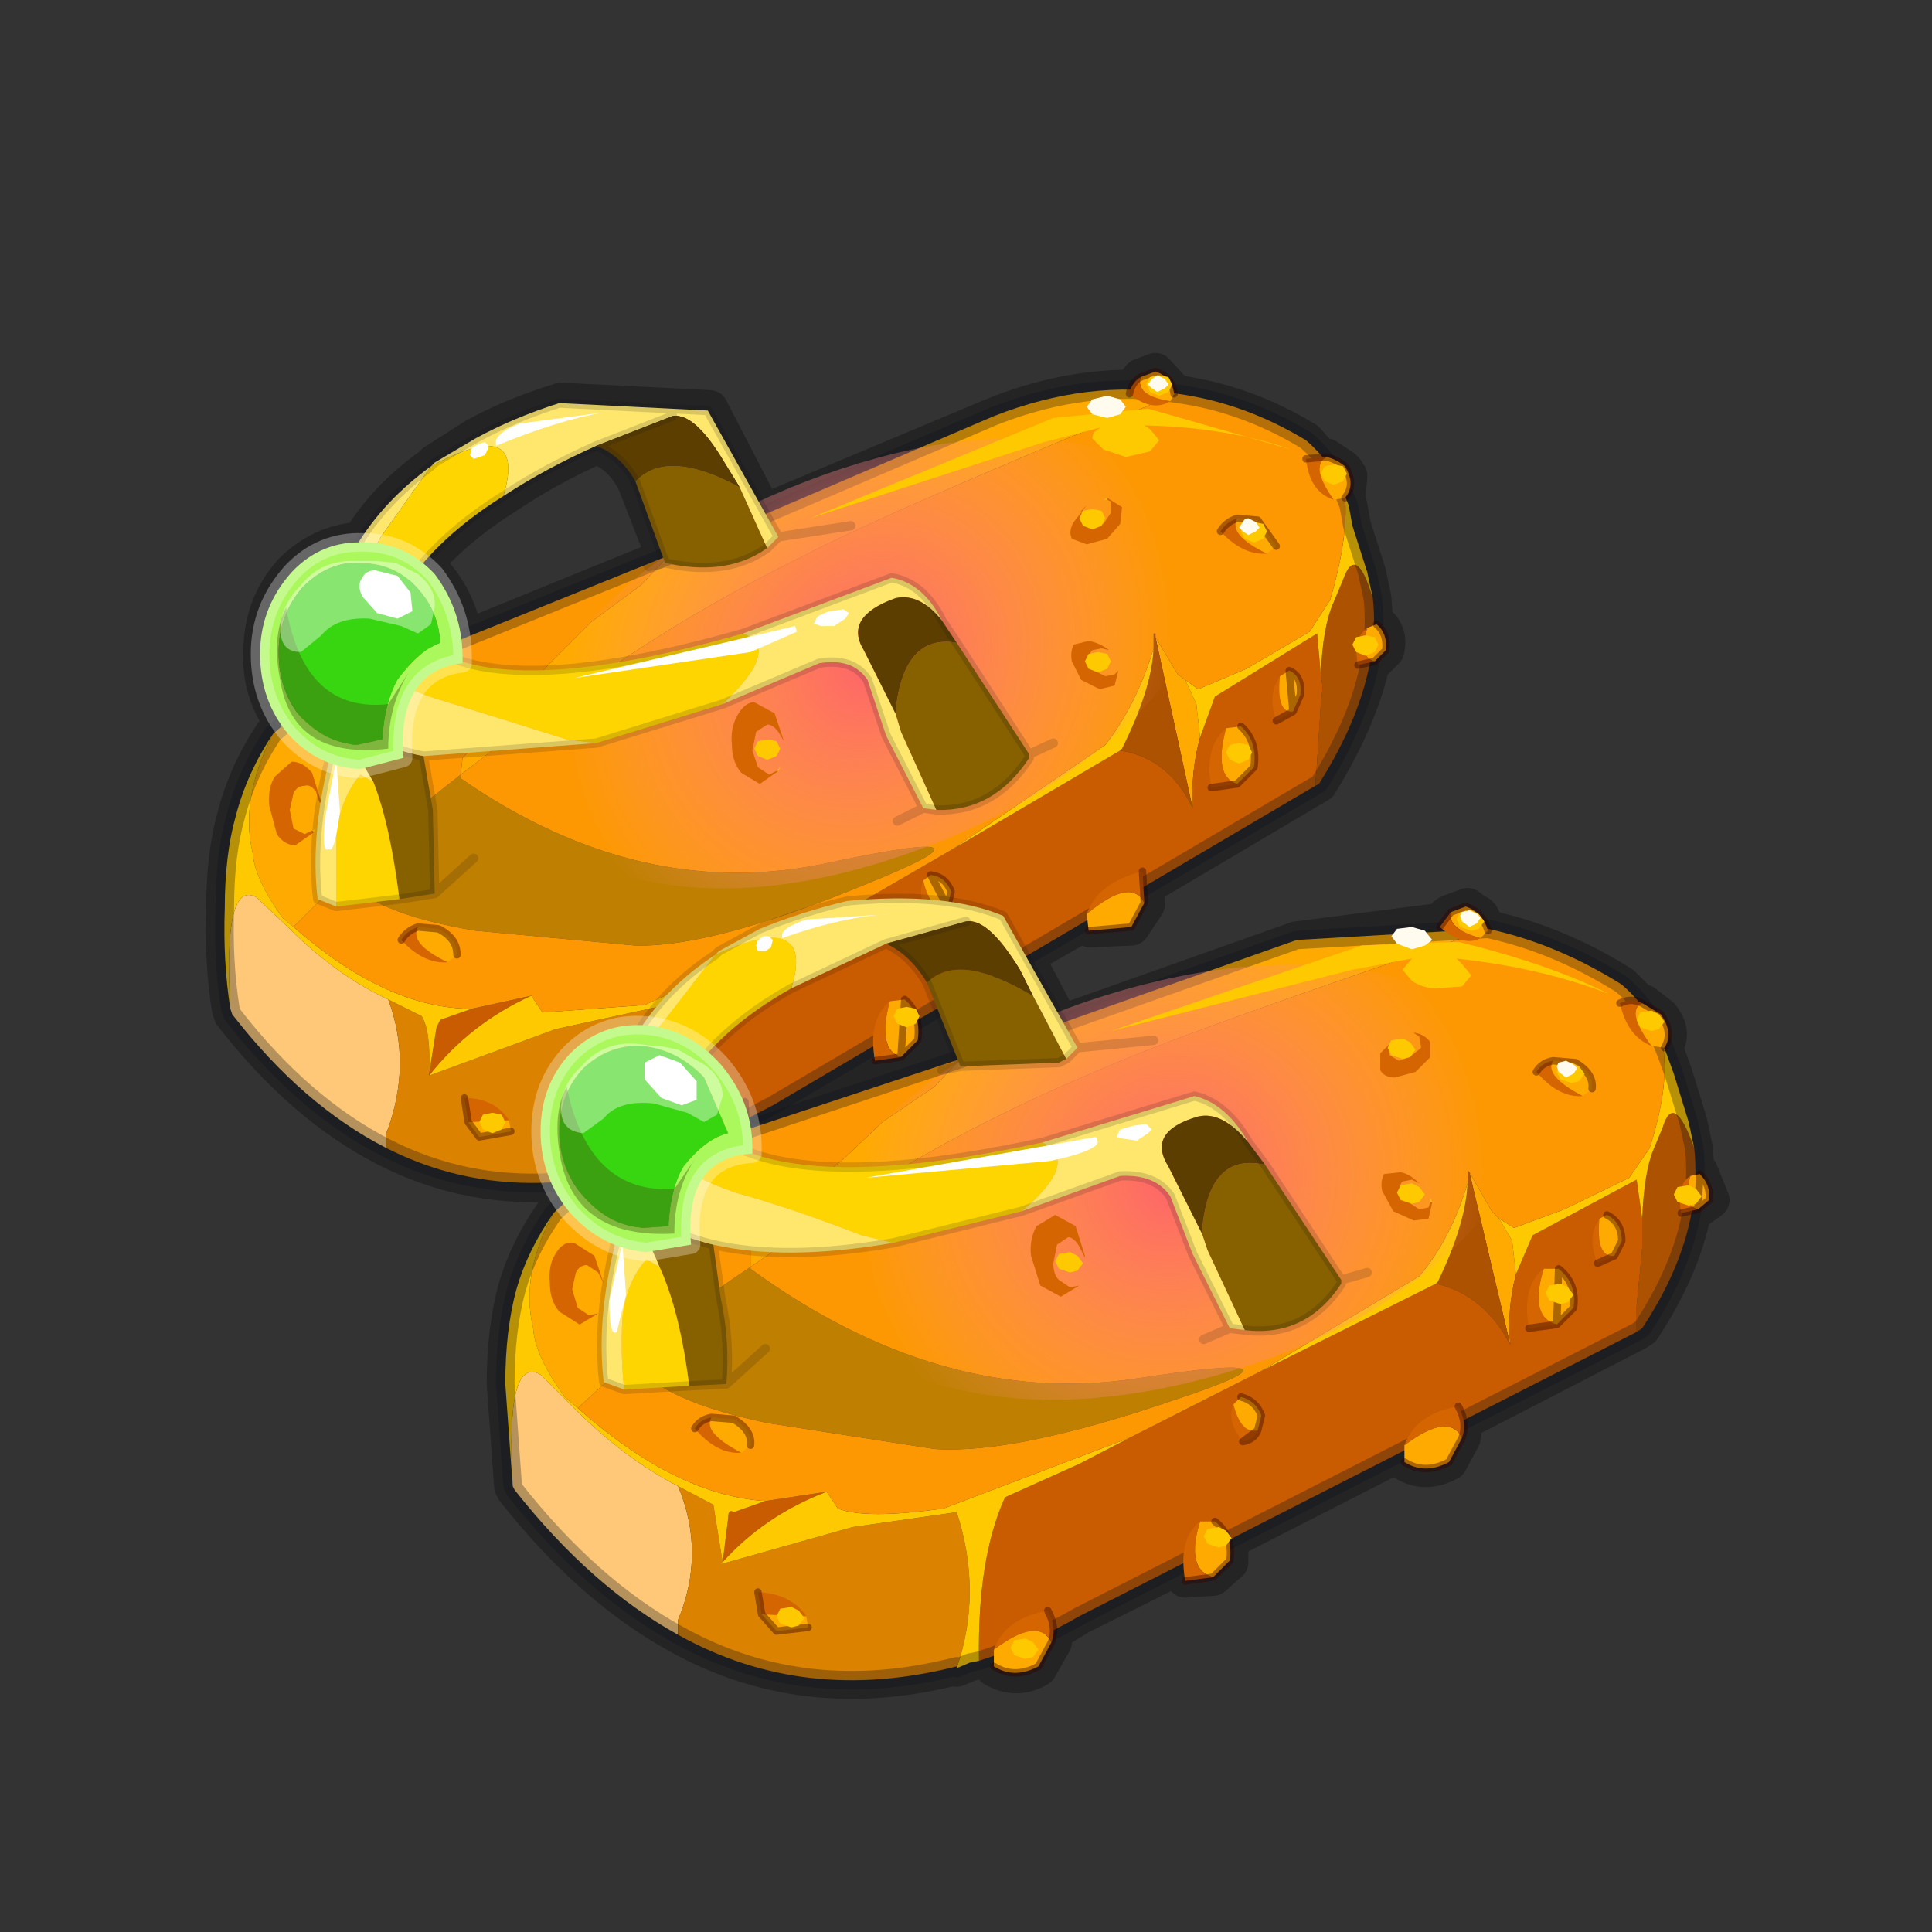 <?xml version="1.0" encoding="UTF-8" standalone="no"?>
<svg xmlns:xlink="http://www.w3.org/1999/xlink" height="520.0px" width="520.0px" xmlns="http://www.w3.org/2000/svg">
  <rect width="100%" height="100%" fill="#333333" stroke="none"/>
  <g transform="matrix(10.0, 0.0, 0.0, 10.0, 0.0, 0.0)">
    <use height="52.0" transform="matrix(1.0, 0.0, 0.0, 1.0, 0.0, 0.0)" width="52.0" xlink:href="#shape0"/>
    <use height="15.4" transform="matrix(0.391, -0.14, 0.158, 0.658, 12.962, 16.078)" width="47.0" xlink:href="#sprite0"/>
    <use height="35.55" transform="matrix(1.0, 0.0, 0.0, 1.0, 6.75, 9.9)" width="39.15" xlink:href="#shape2"/>
    <use height="15.4" transform="matrix(0.403, -0.116, 0.175, 0.67, 20.718, 29.386)" width="47.0" xlink:href="#sprite0"/>
    <use height="21.0" transform="matrix(1.0, 0.0, 0.0, 1.0, 14.3, 24.1)" width="31.8" xlink:href="#shape3"/>
  </g>
  <defs>
    <g id="shape0" transform="matrix(1.0, 0.0, 0.0, 1.0, 0.0, 0.0)">
      <path d="M52.0 52.0 L0.0 52.0 0.0 0.0 52.0 0.0 52.0 52.0" fill="#43adca" fill-opacity="0.0" fill-rule="evenodd" stroke="none"/>
      <path d="M38.8 24.8 L34.9 25.3 28.55 27.55 27.6 25.75 29.35 24.75 29.35 25.0 30.45 24.95 30.85 24.35 30.85 23.85 35.5 21.1 Q36.55 19.4 36.9 17.9 L37.0 17.8 37.3 17.5 Q37.4 17.05 37.1 16.8 L37.0 16.85 36.95 16.1 36.8 15.4 36.4 14.15 36.3 13.6 36.25 13.4 36.3 12.85 36.3 12.8 36.2 12.65 36.15 12.6 35.7 12.3 35.55 12.3 35.15 11.85 Q33.5 10.85 31.7 10.6 L31.65 10.6 31.1 10.0 30.7 10.15 30.45 10.45 Q28.6 10.45 26.75 11.2 L20.55 13.8 19.1 11.0 15.1 10.8 Q13.8 11.2 12.8 11.75 L11.7 12.45 11.6 12.55 Q10.4 13.4 9.7 14.55 8.65 14.6 7.85 15.4 7.05 16.3 7.05 17.55 7.0 18.65 7.65 19.5 L7.35 19.75 Q6.65 20.8 6.35 21.95 6.05 23.0 6.05 24.45 6.0 25.9 6.2 27.15 L6.25 27.3 Q8.15 29.75 10.4 30.9 12.45 31.95 14.8 31.85 L15.2 32.4 14.9 32.65 Q14.2 33.65 13.9 34.7 13.6 35.8 13.6 37.25 L13.8 40.0 13.85 40.1 Q15.9 42.7 18.25 44.0 21.65 45.9 25.75 44.85 L25.75 44.9 26.1 44.75 26.35 44.7 26.75 44.6 26.75 44.9 Q27.35 45.25 27.95 44.9 L28.35 44.2 28.4 43.9 29.05 43.5 31.85 42.1 31.9 42.5 32.65 42.45 33.1 42.05 33.1 41.55 33.1 41.45 37.8 39.05 37.8 39.35 Q38.35 39.7 39.0 39.35 L39.35 38.7 39.4 38.25 44.05 35.85 44.2 35.75 Q45.25 34.15 45.55 32.65 L45.7 32.55 46.05 32.3 45.75 31.55 45.65 31.6 45.6 30.9 45.45 30.2 45.05 28.9 44.85 28.35 44.8 28.15 Q45.05 27.8 44.7 27.35 L44.25 27.0 44.1 26.95 43.65 26.5 Q41.9 25.4 40.05 25.0 L39.9 24.75 39.85 24.65 39.8 24.6 39.7 24.55 39.5 24.4 39.1 24.55 Q38.9 24.6 38.8 24.8 M17.9 15.0 L12.5 17.2 Q12.35 16.2 11.7 15.45 L11.4 15.2 Q12.25 14.2 13.6 13.35 14.7 12.6 16.05 12.0 16.7 12.2 17.1 12.95 L17.9 15.0 M20.2 30.35 L25.75 28.55 25.25 27.15 24.75 27.45 24.75 27.55 24.75 27.95 24.3 28.4 23.55 28.55 23.55 28.15 20.8 29.75 20.2 30.15 20.2 30.3 20.2 30.35" fill="none" stroke="#000000" stroke-linecap="round" stroke-linejoin="round" stroke-opacity="0.302" stroke-width="1.0"/>
      <path d="M10.8 17.85 L10.95 17.8 10.85 17.85 10.8 17.85" fill="#3e9dfd" fill-rule="evenodd" stroke="none"/>
      <path d="M31.9 18.3 L32.2 18.95 32.3 19.85 Q32.05 20.75 32.1 21.75 L31.1 17.15 31.7 18.15 31.9 18.3 M7.35 19.75 L8.5 18.75 10.8 17.85 10.85 17.85 Q8.8 19.95 8.75 22.4 L8.75 23.35 9.1 23.6 9.05 23.8 7.9 24.95 7.6 24.7 Q6.85 23.65 6.8 22.95 6.45 21.5 7.35 19.75 M18.0 14.95 L26.75 11.2 Q29.3 10.2 31.7 10.6 L28.6 11.85 Q23.35 14.05 21.65 14.95 18.5 16.5 15.9 18.35 L15.35 18.7 Q14.8 19.0 14.3 19.4 L12.4 20.85 12.45 20.4 14.0 18.7 14.9 17.75 15.9 16.75 17.25 15.75 18.0 14.95" fill="#ffaa00" fill-rule="evenodd" stroke="none"/>
      <path d="M23.3 23.8 Q19.2 25.5 17.1 25.45 L12.8 25.05 Q10.1 24.6 9.4 23.7 L9.3 23.7 9.25 23.55 Q10.4 22.4 12.4 20.85 L12.4 20.95 Q17.3 24.35 22.4 23.2 27.4 22.15 23.3 23.8" fill="#bf7f00" fill-rule="evenodd" stroke="none"/>
      <path d="M10.4 30.9 Q8.15 29.75 6.25 27.3 L6.2 27.15 Q6.0 23.65 6.9 24.15 L7.8 25.0 Q9.05 26.25 10.45 26.9 11.1 28.65 10.4 30.5 L10.4 30.9" fill="#fec878" fill-rule="evenodd" stroke="none"/>
      <path d="M35.55 18.15 Q35.6 16.85 35.9 16.2 L36.15 15.6 Q36.5 14.6 36.95 16.1 37.2 18.4 35.5 21.1 L35.4 21.15 35.45 20.5 35.55 18.95 35.6 18.5 35.55 18.15 M31.05 17.45 L31.05 17.05 31.1 17.05 31.1 17.15 32.1 21.75 Q31.45 20.4 30.15 20.2 L30.2 20.15 Q31.0 18.55 31.05 17.45" fill="#ad5200" fill-rule="evenodd" stroke="none"/>
      <path d="M17.6 31.3 Q13.65 32.55 10.4 30.9 L10.4 30.5 Q11.1 28.65 10.45 26.9 L11.35 27.35 Q11.6 27.75 11.55 28.9 L11.55 28.95 14.95 27.7 17.7 27.1 Q18.3 29.2 17.6 31.3" fill="#db8200" fill-rule="evenodd" stroke="none"/>
      <path d="M32.3 19.85 L32.7 18.75 35.45 17.05 35.55 18.15 35.6 18.5 35.55 18.95 35.45 20.5 35.4 21.15 20.8 29.75 18.2 31.1 Q18.15 28.35 18.9 26.65 L20.85 25.65 22.2 24.85 25.65 22.85 30.15 20.2 Q31.45 20.4 32.1 21.75 32.05 20.75 32.3 19.85 M12.7 27.15 L14.3 26.8 Q12.65 27.55 11.55 28.95 L11.55 28.9 11.75 27.65 11.85 27.45 12.7 27.15" fill="#c95b00" fill-rule="evenodd" stroke="none"/>
      <path d="M36.2 13.35 L36.3 13.6 36.4 14.15 36.8 15.4 36.95 16.1 Q36.5 14.6 36.15 15.6 L35.9 16.2 Q35.6 16.85 35.55 18.15 L35.45 17.05 32.7 18.75 32.3 19.85 32.2 18.95 31.9 18.3 32.25 18.55 33.55 18.0 35.25 17.0 35.8 16.15 Q36.3 14.45 36.2 13.35 M18.2 31.1 L17.9 31.2 17.6 31.3 Q18.3 29.2 17.7 27.1 L14.95 27.7 11.55 28.95 Q12.65 27.55 14.3 26.8 L14.6 27.25 17.35 27.05 22.2 24.85 20.85 25.65 18.9 26.65 Q18.15 28.35 18.2 31.1 M6.2 27.15 Q6.0 25.9 6.05 24.45 6.05 23.0 6.35 21.95 6.65 20.8 7.35 19.75 6.45 21.5 6.8 22.95 6.85 23.65 7.6 24.7 L7.9 24.95 Q10.4 27.15 12.7 27.15 L11.85 27.45 11.75 27.65 11.55 28.9 Q11.6 27.75 11.35 27.35 L10.45 26.9 Q9.05 26.25 7.8 25.0 L6.9 24.15 Q6.0 23.65 6.2 27.15 M25.65 22.85 L29.75 20.05 Q30.6 18.95 31.05 17.45 31.0 18.55 30.2 20.15 L30.15 20.2 25.65 22.85" fill="#ffc900" fill-rule="evenodd" stroke="none"/>
      <path d="M36.2 13.35 Q36.3 14.45 35.8 16.15 L35.25 17.0 33.55 18.0 32.25 18.55 31.9 18.3 31.7 18.15 31.1 17.15 31.1 17.05 31.05 17.05 31.05 17.45 Q30.6 18.95 29.75 20.05 L25.65 22.85 22.2 24.85 17.35 27.05 14.6 27.25 14.3 26.8 12.7 27.15 Q10.4 27.15 7.9 24.95 L9.05 23.8 9.1 23.6 8.75 23.35 8.75 22.4 Q8.8 19.95 10.85 17.85 L10.95 17.8 18.0 14.95 17.25 15.75 15.9 16.75 14.9 17.75 14.0 18.7 12.45 20.4 12.4 20.85 14.3 19.4 Q14.8 19.0 15.35 18.7 L15.9 18.35 Q18.5 16.5 21.65 14.95 23.35 14.05 28.6 11.85 L31.7 10.6 Q33.5 10.85 35.15 11.85 35.9 12.5 36.2 13.35 M23.3 23.8 Q27.4 22.15 22.4 23.2 17.3 24.35 12.4 20.95 L12.4 20.85 Q10.4 22.4 9.25 23.55 L9.3 23.7 9.4 23.7 Q10.1 24.6 12.8 25.05 L17.1 25.45 Q19.2 25.5 23.3 23.8" fill="#fd9802" fill-rule="evenodd" stroke="none"/>
      <path d="M36.95 16.1 L36.8 15.4 36.4 14.15 36.3 13.6 36.2 13.35 M36.95 16.1 Q37.2 18.4 35.5 21.1 L35.4 21.15 20.8 29.75 18.2 31.1 17.9 31.2 17.6 31.3 Q13.65 32.55 10.4 30.9 8.15 29.75 6.25 27.3 L6.2 27.15 Q6.0 25.9 6.05 24.45 6.05 23.0 6.35 21.95 6.65 20.8 7.35 19.75 L8.5 18.75 10.8 17.85 M10.95 17.8 L18.0 14.95 26.75 11.2 Q29.3 10.2 31.7 10.6 33.5 10.85 35.15 11.85 35.9 12.5 36.2 13.35" fill="none" stroke="#0f111c" stroke-linecap="round" stroke-linejoin="round" stroke-opacity="0.302" stroke-width="0.5"/>
    </g>
    <g id="sprite0" transform="matrix(1.0, 0.0, 0.0, 1.0, -8.35, 0.0)">
      <use height="15.4" transform="matrix(1.0, 0.0, 0.0, 1.0, 8.35, 0.0)" width="47.0" xlink:href="#shape1"/>
    </g>
    <g id="shape1" transform="matrix(1.0, 0.0, 0.0, 1.0, -8.35, 0.0)">
      <path d="M48.45 13.15 Q41.6 15.4 31.85 15.4 22.1 15.4 15.2 13.15 8.35 10.9 8.35 7.7 8.35 4.5 15.2 2.25 22.1 0.0 31.85 0.0 41.6 0.0 48.45 2.25 55.35 4.5 55.35 7.7 55.35 10.9 48.45 13.15" fill="url(#gradient0)" fill-rule="evenodd" stroke="none"/>
    </g>
    <radialGradient cx="0" cy="0" gradientTransform="matrix(0.029, 0.0, 0.0, 0.017, 31.85, 7.7)" gradientUnits="userSpaceOnUse" id="gradient0" r="819.2" spreadMethod="pad">
      <stop offset="0.024" stop-color="#fe6767"/>
      <stop offset="0.863" stop-color="#ff9999" stop-opacity="0.0"/>
    </radialGradient>
    <g id="shape2" transform="matrix(1.0, 0.0, 0.0, 1.0, -6.75, -9.9)">
      <path d="M21.1 19.95 L21.1 20.05 21.1 19.95 M20.95 20.75 L20.9 20.75 21.0 20.65 20.95 20.75" fill="#ffcc00" fill-rule="evenodd" stroke="none"/>
      <path d="M20.95 20.75 L20.45 21.1 19.95 20.8 Q19.7 20.5 19.7 20.05 19.65 19.6 19.85 19.25 20.05 18.9 20.3 18.9 L20.85 19.2 21.1 19.95 20.95 19.7 Q20.8 19.5 20.65 19.5 L20.35 19.7 20.25 20.2 20.4 20.65 20.7 20.85 20.9 20.75 20.95 20.75" fill="#d46500" fill-rule="evenodd" stroke="none"/>
      <path d="M8.65 21.6 L8.65 21.7 8.6 21.6 8.65 21.6 M8.4 22.35 L8.5 22.3 8.45 22.4 8.4 22.35" fill="#ffcc00" fill-rule="evenodd" stroke="none"/>
      <path d="M8.45 22.4 L7.95 22.75 Q7.65 22.75 7.45 22.45 L7.25 21.7 Q7.2 21.2 7.4 20.9 L7.85 20.5 Q8.15 20.5 8.4 20.8 L8.65 21.6 8.6 21.6 8.5 21.3 Q8.35 21.1 8.2 21.15 8.0 21.15 7.9 21.35 L7.8 21.8 7.9 22.3 8.2 22.45 8.4 22.35 8.45 22.4" fill="#d46500" fill-rule="evenodd" stroke="none"/>
      <path d="M29.25 13.6 L29.3 13.55 29.25 13.6 M29.8 13.45 L29.7 13.45 29.8 13.4 29.8 13.45" fill="#ffcc00" fill-rule="evenodd" stroke="none"/>
      <path d="M29.25 13.6 L29.1 13.75 29.15 14.05 29.35 14.15 29.7 14.1 29.9 13.8 29.9 13.5 29.8 13.45 29.8 13.4 30.2 13.65 30.15 14.1 29.8 14.5 29.25 14.65 28.85 14.5 Q28.75 14.3 28.9 14.05 L29.25 13.6" fill="#d46500" fill-rule="evenodd" stroke="none"/>
      <path d="M29.85 17.5 L29.9 17.55 29.85 17.5 M30.1 18.05 L30.1 17.95 30.1 18.05" fill="#ffcc00" fill-rule="evenodd" stroke="none"/>
      <path d="M30.1 18.05 L30.0 18.45 29.6 18.55 29.1 18.3 28.85 17.8 Q28.8 17.55 28.9 17.35 L29.3 17.25 Q29.6 17.3 29.85 17.5 L29.65 17.45 29.4 17.5 Q29.3 17.6 29.35 17.75 L29.45 18.05 29.75 18.2 30.0 18.15 30.1 18.05" fill="#d46500" fill-rule="evenodd" stroke="none"/>
      <path d="M29.25 24.6 Q30.45 23.6 30.8 24.3 L30.45 24.95 29.3 25.05 29.25 24.6" fill="#ffaa00" fill-rule="evenodd" stroke="none"/>
      <path d="M30.75 23.45 L30.8 24.3 Q30.45 23.6 29.25 24.6 29.55 23.75 30.75 23.45" fill="#d46500" fill-rule="evenodd" stroke="none"/>
      <path d="M30.8 24.3 L30.75 23.45 M30.8 24.3 L30.45 24.95 29.3 25.05" fill="none" stroke="#2d0000" stroke-linecap="round" stroke-linejoin="round" stroke-opacity="0.4" stroke-width="0.2"/>
      <path d="M34.1 14.9 Q33.05 14.4 33.3 13.95 L33.85 14.0 34.35 14.7 34.1 14.9" fill="#ffaa00" fill-rule="evenodd" stroke="none"/>
      <path d="M32.85 14.3 Q33.0 14.05 33.3 13.95 33.05 14.4 34.1 14.9 33.45 14.95 32.85 14.3" fill="#d46500" fill-rule="evenodd" stroke="none"/>
      <path d="M33.3 13.95 Q33.0 14.05 32.85 14.3 M33.3 13.95 L33.85 14.0 34.35 14.7" fill="none" stroke="#2d0000" stroke-linecap="round" stroke-linejoin="round" stroke-opacity="0.4" stroke-width="0.2"/>
      <path d="M35.9 13.45 Q35.25 12.55 35.7 12.3 35.95 12.35 36.2 12.55 36.5 13.05 36.2 13.4 L35.9 13.45" fill="#ffaa00" fill-rule="evenodd" stroke="none"/>
      <path d="M35.15 12.35 L35.7 12.3 Q35.25 12.55 35.9 13.45 35.25 13.25 35.15 12.35" fill="#d46500" fill-rule="evenodd" stroke="none"/>
      <path d="M35.7 12.3 L35.15 12.35 M35.7 12.3 Q35.95 12.35 36.2 12.55 36.5 13.05 36.2 13.4" fill="none" stroke="#2d0000" stroke-linecap="round" stroke-linejoin="round" stroke-opacity="0.4" stroke-width="0.2"/>
      <path d="M31.5 10.8 Q30.55 10.65 30.7 10.15 L31.1 10.0 Q31.55 10.15 31.6 10.6 L31.5 10.8" fill="#ffaa00" fill-rule="evenodd" stroke="none"/>
      <path d="M30.4 10.6 Q30.45 10.3 30.7 10.15 30.55 10.65 31.5 10.8 31.0 11.1 30.4 10.6" fill="#d46500" fill-rule="evenodd" stroke="none"/>
      <path d="M30.7 10.15 Q30.45 10.3 30.4 10.6 M30.7 10.15 L31.1 10.0 Q31.55 10.15 31.6 10.6" fill="none" stroke="#2d0000" stroke-linecap="round" stroke-linejoin="round" stroke-opacity="0.4" stroke-width="0.2"/>
      <path d="M33.3 21.1 Q32.65 20.9 33.0 19.6 L33.4 19.55 Q33.85 19.95 33.75 20.65 L33.3 21.1" fill="#ffaa00" fill-rule="evenodd" stroke="none"/>
      <path d="M33.0 19.6 Q32.65 20.9 33.3 21.1 L32.6 21.2 Q32.4 20.1 33.0 19.6" fill="#d46500" fill-rule="evenodd" stroke="none"/>
      <path d="M33.3 21.1 L33.75 20.65 Q33.85 19.95 33.4 19.55 M32.6 21.2 L33.3 21.1 Z" fill="none" stroke="#2d0000" stroke-linecap="round" stroke-linejoin="round" stroke-opacity="0.4" stroke-width="0.2"/>
      <path d="M25.5 24.4 L25.1 24.7 Q24.65 24.15 24.85 23.7 25.05 24.55 25.5 24.4" fill="#d46500" fill-rule="evenodd" stroke="none"/>
      <path d="M24.85 23.7 L25.05 23.55 Q25.45 23.6 25.6 24.0 L25.5 24.4 Q25.05 24.55 24.85 23.7" fill="#ffaa00" fill-rule="evenodd" stroke="none"/>
      <path d="M25.5 24.4 L25.1 24.7 M25.05 23.55 Q25.45 23.6 25.6 24.0 L25.5 24.4 Z" fill="none" stroke="#2d0000" stroke-linecap="round" stroke-linejoin="round" stroke-opacity="0.4" stroke-width="0.2"/>
      <path d="M34.8 19.15 L34.35 19.4 Q34.1 18.7 34.45 18.2 34.35 19.2 34.8 19.15" fill="#d46500" fill-rule="evenodd" stroke="none"/>
      <path d="M34.45 18.2 L34.7 18.05 Q35.05 18.2 35.0 18.7 L34.8 19.15 Q34.35 19.2 34.45 18.2" fill="#ffaa00" fill-rule="evenodd" stroke="none"/>
      <path d="M34.8 19.15 L34.35 19.4 M34.7 18.05 Q35.05 18.2 35.0 18.7 L34.8 19.15 Z" fill="none" stroke="#2d0000" stroke-linecap="round" stroke-linejoin="round" stroke-opacity="0.4" stroke-width="0.2"/>
      <path d="M13.75 30.45 L13.7 30.15 12.6 30.2 12.9 30.6 13.75 30.45" fill="#ffaa00" fill-rule="evenodd" stroke="none"/>
      <path d="M12.6 30.2 L13.7 30.15 Q13.3 29.55 12.5 29.55 L12.6 30.2" fill="#d46500" fill-rule="evenodd" stroke="none"/>
      <path d="M13.75 30.45 L12.9 30.6 12.6 30.2 M12.5 29.55 L12.6 30.2" fill="none" stroke="#2d0000" stroke-linecap="round" stroke-linejoin="round" stroke-opacity="0.4" stroke-width="0.2"/>
      <path d="M17.1 19.6 Q16.05 19.1 16.3 18.65 L16.85 18.7 Q17.35 18.95 17.35 19.4 L17.1 19.6" fill="#ffaa00" fill-rule="evenodd" stroke="none"/>
      <path d="M15.85 19.0 Q16.0 18.75 16.3 18.65 16.05 19.1 17.1 19.6 16.45 19.65 15.85 19.0" fill="#d46500" fill-rule="evenodd" stroke="none"/>
      <path d="M16.3 18.65 Q16.0 18.75 15.85 19.0 M16.3 18.65 L16.85 18.7 Q17.35 18.95 17.35 19.4" fill="none" stroke="#2d0000" stroke-linecap="round" stroke-linejoin="round" stroke-opacity="0.4" stroke-width="0.2"/>
      <path d="M12.3 25.7 L12.05 25.9 Q11.0 25.4 11.25 24.95 L11.8 25.0 Q12.3 25.25 12.3 25.7" fill="#ffaa00" fill-rule="evenodd" stroke="none"/>
      <path d="M11.25 24.95 Q11.0 25.4 12.05 25.9 11.4 25.95 10.8 25.3 10.95 25.05 11.25 24.95" fill="#d46500" fill-rule="evenodd" stroke="none"/>
      <path d="M12.3 25.7 Q12.3 25.25 11.8 25.0 L11.25 24.95 M10.8 25.3 Q10.95 25.05 11.25 24.95" fill="none" stroke="#2d0000" stroke-linecap="round" stroke-linejoin="round" stroke-opacity="0.4" stroke-width="0.2"/>
      <path d="M20.1 30.5 L19.75 31.15 18.6 31.25 18.55 30.8 Q19.75 29.8 20.1 30.5" fill="#ffaa00" fill-rule="evenodd" stroke="none"/>
      <path d="M20.1 30.5 Q19.75 29.8 18.55 30.8 18.85 29.95 20.05 29.65 L20.1 30.5" fill="#d46500" fill-rule="evenodd" stroke="none"/>
      <path d="M18.6 31.25 L19.75 31.15 20.1 30.5 20.05 29.65" fill="none" stroke="#2d0000" stroke-linecap="round" stroke-linejoin="round" stroke-opacity="0.4" stroke-width="0.2"/>
      <path d="M23.95 26.95 L24.35 26.9 Q24.8 27.3 24.7 28.0 L24.25 28.45 Q23.6 28.25 23.95 26.95" fill="#ffaa00" fill-rule="evenodd" stroke="none"/>
      <path d="M24.25 28.45 L23.55 28.55 Q23.35 27.45 23.95 26.95 23.6 28.25 24.25 28.45" fill="#d46500" fill-rule="evenodd" stroke="none"/>
      <path d="M24.25 28.45 L23.55 28.55 M24.35 26.9 Q24.8 27.3 24.7 28.0 L24.25 28.45 Z" fill="none" stroke="#2d0000" stroke-linecap="round" stroke-linejoin="round" stroke-opacity="0.4" stroke-width="0.2"/>
      <path d="M37.0 17.8 Q36.55 17.7 36.8 16.9 L37.05 16.8 Q37.35 17.05 37.3 17.5 L37.0 17.8" fill="#ffaa00" fill-rule="evenodd" stroke="none"/>
      <path d="M36.8 16.9 Q36.55 17.7 37.0 17.8 L36.55 17.9 Q36.4 17.2 36.8 16.9" fill="#d46500" fill-rule="evenodd" stroke="none"/>
      <path d="M37.0 17.8 L37.3 17.5 Q37.35 17.05 37.05 16.8 M36.55 17.9 L37.0 17.8 Z" fill="none" stroke="#2d0000" stroke-linecap="round" stroke-linejoin="round" stroke-opacity="0.4" stroke-width="0.2"/>
      <path d="M33.75 14.05 L34.0 14.1 34.1 14.3 34.0 14.5 33.75 14.6 33.5 14.5 33.4 14.3 33.5 14.1 33.75 14.05" fill="#ffc900" fill-rule="evenodd" stroke="none"/>
      <path d="M35.9 12.5 L36.15 12.55 36.25 12.75 36.15 12.95 35.9 13.05 35.65 12.95 35.55 12.75 35.65 12.55 35.9 12.5" fill="#ffc900" fill-rule="evenodd" stroke="none"/>
      <path d="M31.2 10.1 L31.45 10.15 31.55 10.35 31.45 10.55 31.2 10.65 30.95 10.55 30.85 10.35 30.95 10.15 31.2 10.1" fill="#ffc900" fill-rule="evenodd" stroke="none"/>
      <path d="M33.35 20.0 L33.6 20.05 33.7 20.25 33.6 20.45 33.35 20.55 33.1 20.45 33.0 20.25 33.1 20.05 33.35 20.0" fill="#ffc900" fill-rule="evenodd" stroke="none"/>
      <path d="M29.55 17.55 L29.8 17.6 29.9 17.8 29.8 18.0 29.55 18.1 29.3 18.0 29.2 17.8 29.3 17.6 29.55 17.55" fill="#ffc900" fill-rule="evenodd" stroke="none"/>
      <path d="M29.4 13.7 L29.65 13.75 29.75 13.95 29.65 14.15 29.4 14.25 29.15 14.15 29.05 13.95 29.15 13.75 29.4 13.7" fill="#ffc900" fill-rule="evenodd" stroke="none"/>
      <path d="M36.75 17.1 L37.0 17.15 37.1 17.35 37.0 17.55 36.75 17.65 36.5 17.55 36.4 17.35 36.5 17.15 36.75 17.1" fill="#ffc900" fill-rule="evenodd" stroke="none"/>
      <path d="M20.65 19.9 L20.9 19.95 21.0 20.15 20.9 20.35 20.65 20.45 20.4 20.35 20.3 20.15 20.4 19.95 20.65 19.9" fill="#ffc900" fill-rule="evenodd" stroke="none"/>
      <path d="M13.25 29.95 L13.5 30.0 13.6 30.2 13.5 30.4 13.25 30.5 13.0 30.4 12.9 30.2 13.0 30.0 13.25 29.95" fill="#ffc900" fill-rule="evenodd" stroke="none"/>
      <path d="M19.3 30.45 L19.55 30.5 19.65 30.7 19.55 30.9 19.3 31.0 19.05 30.9 18.95 30.7 19.05 30.5 19.3 30.45" fill="#ffc900" fill-rule="evenodd" stroke="none"/>
      <path d="M24.4 27.1 L24.65 27.15 24.75 27.35 24.65 27.55 24.4 27.65 24.15 27.55 24.05 27.35 24.15 27.15 24.4 27.1" fill="#ffc900" fill-rule="evenodd" stroke="none"/>
      <path d="M29.65 11.5 L28.1 11.9 21.8 13.95 28.35 11.25 30.9 11.0 34.75 12.1 Q33.05 11.5 30.8 11.45 L30.95 11.55 31.2 11.85 30.95 12.15 30.3 12.3 29.7 12.1 29.4 11.8 Q29.4 11.6 29.65 11.5" fill="#ffc900" fill-rule="evenodd" stroke="none"/>
      <path d="M29.8 10.65 L30.15 10.75 30.3 10.95 30.15 11.15 29.8 11.25 29.4 11.15 29.25 10.95 29.4 10.75 29.8 10.65" fill="#fffbee" fill-rule="evenodd" stroke="none"/>
      <path d="M31.15 10.1 L31.35 10.2 31.45 10.35 31.35 10.45 31.15 10.55 31.0 10.45 30.9 10.35 31.0 10.2 31.15 10.1" fill="#fffbee" fill-rule="evenodd" stroke="none"/>
      <path d="M33.6 13.95 L33.8 14.05 33.9 14.2 33.8 14.3 33.6 14.4 33.45 14.3 33.35 14.2 33.45 14.05 Q33.5 13.95 33.6 13.95" fill="#fffbee" fill-rule="evenodd" stroke="none"/>
      <path d="M25.75 17.3 L27.7 20.3 27.7 20.4 Q26.75 21.85 25.2 21.8 L24.25 19.7 24.1 19.2 Q24.3 17.05 25.75 17.3 M8.75 18.05 Q9.05 19.35 9.95 19.85 10.6 20.2 11.4 20.35 L11.65 21.8 11.7 24.05 10.75 24.2 Q10.5 22.2 10.05 21.05 L8.9 19.1 8.75 18.05 M19.9 13.1 L20.65 14.75 20.5 14.85 Q19.45 15.5 17.9 15.15 L17.1 12.95 Q17.95 12.05 19.9 13.1" fill="#876000" fill-rule="evenodd" stroke="none"/>
      <path d="M13.55 13.35 Q11.55 14.6 10.65 16.2 11.75 19.4 20.0 17.05 21.05 17.45 19.45 18.95 L16.05 20.0 15.25 19.9 12.05 18.9 Q10.8 18.55 10.15 18.0 9.45 17.5 9.45 16.95 9.5 16.15 9.7 15.5 L10.25 14.45 11.6 12.55 Q14.2 11.15 13.55 13.35 M9.05 24.4 L9.05 22.5 Q9.15 21.5 9.7 20.85 L10.05 21.05 Q10.5 22.2 10.75 24.2 L9.05 24.4" fill="#ffd500" fill-rule="evenodd" stroke="none"/>
      <path d="M16.05 12.0 Q14.7 12.6 13.55 13.35 14.2 11.15 11.6 12.55 L10.25 14.45 9.7 15.5 Q9.5 16.15 9.45 16.95 9.45 17.5 10.15 18.0 10.8 18.55 12.05 18.9 L15.25 19.9 16.05 20.0 11.4 20.35 Q10.6 20.2 9.95 19.85 9.05 19.35 8.75 18.05 L8.65 17.45 Q9.05 14.4 11.6 12.55 L11.7 12.45 12.8 11.8 Q13.8 11.25 15.05 10.85 L19.05 11.05 20.95 14.45 20.65 14.75 19.9 13.1 19.5 12.45 Q18.7 11.1 18.1 11.2 L16.05 12.0 M20.0 17.05 L24.0 15.55 Q24.85 15.7 25.35 16.7 24.75 15.95 24.1 16.1 22.7 16.6 23.25 17.5 L24.1 19.2 24.25 19.7 25.2 21.8 24.85 21.75 23.85 19.8 23.35 18.3 Q22.95 17.7 22.05 17.85 L19.45 18.95 Q21.05 17.45 20.0 17.05 M10.05 21.05 L9.7 20.85 Q9.15 21.5 9.05 22.5 L9.05 24.4 8.55 24.2 Q8.35 22.55 8.85 20.5 L8.9 19.1 10.05 21.05" fill="#ffe76e" fill-rule="evenodd" stroke="none"/>
      <path d="M17.1 12.95 Q16.7 12.25 16.05 12.0 L18.1 11.2 Q18.7 11.1 19.5 12.45 L19.9 13.1 Q17.95 12.05 17.1 12.95 M25.35 16.7 L25.75 17.3 Q24.3 17.05 24.1 19.2 L23.25 17.5 Q22.7 16.6 24.1 16.1 24.75 15.95 25.35 16.7" fill="#5c3f00" fill-rule="evenodd" stroke="none"/>
      <path d="M17.1 12.95 Q16.7 12.25 16.05 12.0 14.7 12.6 13.55 13.35 11.55 14.6 10.65 16.2 11.75 19.4 20.0 17.05 L24.0 15.55 Q24.85 15.7 25.35 16.7 L25.75 17.3 27.7 20.3 28.35 20.0 M11.6 12.55 Q9.05 14.4 8.65 17.45 L8.75 18.05 Q9.05 19.35 9.95 19.85 10.6 20.2 11.4 20.35 L16.05 20.0 19.45 18.95 M20.65 14.75 L20.95 14.45 19.05 11.05 15.05 10.85 Q13.8 11.25 12.8 11.8 L11.7 12.45 11.6 12.55 M20.95 14.45 L22.9 14.15 M20.65 14.75 L20.5 14.85 Q19.45 15.5 17.9 15.15 L17.45 15.25 M17.1 12.95 L17.9 15.15 M16.05 12.0 L18.1 11.2 M25.2 21.8 Q26.75 21.85 27.7 20.4 L27.7 20.3 M25.2 21.8 L24.85 21.75 24.15 22.1 M24.85 21.75 L23.85 19.8 23.35 18.3 Q22.95 17.7 22.05 17.85 L19.45 18.95 M11.4 20.35 L11.65 21.8 11.7 24.05 12.75 23.1 M9.05 24.4 L10.75 24.2 11.7 24.05 M8.9 19.1 L8.85 20.5 Q8.35 22.55 8.55 24.2 L9.05 24.4 M8.9 19.1 L8.75 18.05" fill="none" stroke="#0f101c" stroke-linecap="round" stroke-linejoin="round" stroke-opacity="0.153" stroke-width="0.25"/>
      <path d="M22.0 16.6 Q22.15 16.5 22.35 16.45 L22.7 16.4 22.85 16.5 22.75 16.65 22.45 16.85 22.1 16.85 21.95 16.8 21.9 16.8 22.0 16.6 M21.45 17.0 L20.2 17.55 15.45 18.25 21.4 16.85 21.45 17.0 M9.05 20.45 L9.15 21.85 Q9.0 23.0 8.85 22.85 8.65 23.0 8.75 22.0 L9.05 20.45" fill="#ffffff" fill-rule="evenodd" stroke="none"/>
      <path d="M13.35 11.85 Q13.45 11.6 14.0 11.4 L16.25 11.1 Q15.05 11.3 13.35 12.0 L13.35 11.85 M13.05 12.25 L12.9 12.3 12.75 12.35 12.65 12.25 12.7 12.05 12.9 11.95 13.05 11.9 13.15 12.0 13.15 12.05 13.05 12.25" fill="#ffffff" fill-rule="evenodd" stroke="none"/>
      <path d="M11.85 17.3 Q11.3 17.5 10.7 18.3 10.35 18.95 10.3 19.9 L9.6 20.05 Q8.75 20.0 8.05 19.25 7.5 18.55 7.5 17.55 7.5 16.55 8.15 15.8 8.85 15.1 9.7 15.15 10.65 15.15 11.25 15.85 11.8 16.45 11.85 17.3" fill="#38d511" fill-rule="evenodd" stroke="none"/>
      <path d="M12.45 17.85 Q10.7 18.05 10.85 20.4 L9.7 20.7 Q8.55 20.65 7.75 19.75 7.0 18.85 7.0 17.6 7.0 16.35 7.85 15.4 8.65 14.55 9.8 14.6 10.9 14.6 11.7 15.45 12.45 16.45 12.45 17.7 L12.45 17.85 M11.85 17.3 Q11.8 16.45 11.25 15.85 10.65 15.15 9.7 15.15 8.85 15.1 8.15 15.8 7.5 16.55 7.5 17.55 7.5 18.55 8.05 19.25 8.75 20.0 9.6 20.05 L10.3 19.9 Q10.35 18.95 10.7 18.3 11.3 17.5 11.85 17.3" fill="#abf85c" fill-rule="evenodd" stroke="none"/>
      <path d="M12.45 17.85 Q10.7 18.05 10.85 20.4 L9.7 20.7 Q8.55 20.65 7.75 19.75 7.0 18.85 7.0 17.6 7.0 16.35 7.85 15.4 8.65 14.55 9.8 14.6 10.9 14.6 11.7 15.45 12.45 16.45 12.45 17.7 L12.45 17.85 Z" fill="none" stroke="#ffffff" stroke-linecap="round" stroke-linejoin="round" stroke-opacity="0.302" stroke-width="0.5"/>
      <path d="M10.45 20.15 Q7.9 20.45 7.55 18.35 7.3 17.15 7.7 16.35 8.2 19.2 10.45 18.95 L11.0 18.1 Q10.45 19.0 10.45 20.15" fill="#405313" fill-opacity="0.4" fill-rule="evenodd" stroke="none"/>
      <path d="M11.6 16.8 L11.25 17.05 10.8 16.85 9.95 16.65 Q9.05 16.6 8.65 17.1 L8.1 17.55 Q7.55 17.55 7.55 16.95 7.55 16.3 8.1 15.75 8.65 15.05 9.6 15.1 L10.0 15.1 10.15 15.1 10.65 15.15 11.25 15.45 Q11.75 15.85 11.7 16.35 L11.6 16.8" fill="#ffffff" fill-opacity="0.4" fill-rule="evenodd" stroke="none"/>
      <path d="M9.75 15.55 Q9.85 15.35 10.1 15.35 L10.7 15.5 11.05 15.95 11.1 16.45 10.7 16.65 10.15 16.5 9.75 16.05 Q9.6 15.75 9.75 15.55" fill="#ffffff" fill-rule="evenodd" stroke="none"/>
      <path d="M18.6 30.9 L18.5 30.95 18.45 30.95 18.6 30.9" fill="#3e9dfd" fill-rule="evenodd" stroke="none"/>
      <path d="M40.05 25.0 L36.9 26.1 Q31.5 27.95 29.7 28.75 26.45 30.1 23.75 31.75 L23.2 32.1 22.15 32.75 20.2 34.1 20.2 33.65 21.75 32.0 22.75 31.15 23.75 30.2 25.15 29.25 25.85 28.5 34.9 25.3 40.05 25.0 M18.5 30.95 Q16.4 32.95 16.4 35.35 L16.45 36.3 16.8 36.6 16.75 36.8 15.55 37.9 15.2 37.6 Q14.4 36.5 14.35 35.75 14.0 34.3 14.9 32.65 15.4 32.15 16.15 31.75 L18.45 30.95 18.5 30.95 M39.55 31.55 L40.15 32.6 40.35 32.8 40.7 33.4 40.8 34.3 Q40.55 35.3 40.65 36.2 L39.55 31.55" fill="#ffaa00" fill-rule="evenodd" stroke="none"/>
      <path d="M16.95 36.55 Q18.1 35.5 20.2 34.1 L20.2 34.15 Q25.35 37.9 30.6 37.1 35.8 36.3 31.55 37.7 27.3 39.15 25.15 39.0 L20.65 38.3 Q17.8 37.7 17.1 36.7 L17.0 36.7 17.0 36.55 16.95 36.55" fill="#bf7f00" fill-rule="evenodd" stroke="none"/>
      <path d="M18.25 44.0 Q15.9 42.7 13.85 40.1 L13.8 40.0 Q13.6 36.45 14.55 37.0 L15.45 37.9 Q16.8 39.25 18.25 40.0 19.0 41.8 18.25 43.6 L18.25 44.0" fill="#fec878" fill-rule="evenodd" stroke="none"/>
      <path d="M39.5 31.85 L39.5 31.5 39.55 31.55 40.65 36.2 Q39.95 34.85 38.65 34.55 L38.7 34.5 Q39.45 32.95 39.5 31.85 M45.6 30.9 Q45.85 33.25 44.2 35.75 L44.05 35.85 44.05 35.15 44.2 33.6 44.2 33.15 44.2 32.8 Q44.25 31.55 44.5 30.95 L44.75 30.35 Q45.05 29.35 45.6 30.9" fill="#ad5200" fill-rule="evenodd" stroke="none"/>
      <path d="M25.75 44.9 L25.75 44.85 Q21.65 45.9 18.25 44.0 L18.25 43.6 Q19.0 41.8 18.25 40.0 L19.2 40.5 19.45 42.05 19.4 42.1 22.95 41.1 25.75 40.7 Q26.45 42.85 25.75 44.9" fill="#db8200" fill-rule="evenodd" stroke="none"/>
      <path d="M20.6 40.4 L22.25 40.15 Q20.55 40.8 19.4 42.1 L19.45 42.05 19.6 40.85 Q19.6 40.6 19.75 40.7 L20.6 40.4 M30.4 38.7 L33.95 36.9 38.65 34.55 Q39.95 34.85 40.65 36.2 40.55 35.3 40.8 34.3 L41.25 33.25 44.05 31.75 44.2 32.8 44.2 33.15 44.2 33.6 44.05 35.15 44.05 35.85 29.05 43.5 Q27.75 44.25 26.35 44.7 26.3 41.95 27.05 40.3 L29.05 39.4 30.4 38.7" fill="#c95b00" fill-rule="evenodd" stroke="none"/>
      <path d="M15.55 37.9 Q18.2 40.25 20.6 40.4 L19.75 40.7 Q19.6 40.6 19.6 40.85 L19.45 42.05 19.2 40.5 18.25 40.0 Q16.8 39.25 15.45 37.9 L14.55 37.0 Q13.6 36.45 13.8 40.0 L13.6 37.25 Q13.6 35.8 13.9 34.7 14.2 33.65 14.9 32.65 14.0 34.3 14.35 35.75 14.4 36.5 15.2 37.6 L15.55 37.9 M22.25 40.15 L22.55 40.6 Q23.3 40.9 25.4 40.6 L30.4 38.7 29.05 39.4 27.05 40.3 Q26.3 41.95 26.35 44.7 L26.1 44.75 25.75 44.9 Q26.45 42.85 25.75 40.7 L22.95 41.1 19.4 42.1 Q20.55 40.8 22.25 40.15 M33.95 36.9 L38.2 34.35 Q39.05 33.35 39.5 31.85 39.45 32.95 38.7 34.5 L38.65 34.55 33.95 36.9 M40.35 32.8 L40.75 33.05 42.1 32.55 43.85 31.7 44.4 30.9 Q44.95 29.2 44.75 28.1 L44.85 28.35 45.05 28.9 45.45 30.2 45.6 30.9 Q45.05 29.35 44.75 30.35 L44.5 30.95 Q44.25 31.55 44.2 32.8 L44.05 31.75 41.25 33.25 40.8 34.3 40.7 33.4 40.35 32.8" fill="#ffc900" fill-rule="evenodd" stroke="none"/>
      <path d="M40.05 25.0 Q41.9 25.4 43.65 26.5 44.45 27.2 44.75 28.1 44.95 29.2 44.4 30.9 L43.85 31.7 42.1 32.55 40.75 33.05 40.35 32.8 40.15 32.6 39.55 31.55 39.5 31.5 39.5 31.85 Q39.05 33.35 38.2 34.35 L33.95 36.9 30.4 38.7 25.4 40.6 Q23.3 40.9 22.55 40.6 L22.25 40.15 20.6 40.4 Q18.2 40.25 15.55 37.9 L16.75 36.8 16.8 36.6 16.45 36.3 16.4 35.35 Q16.4 32.95 18.5 30.95 L18.6 30.9 25.85 28.5 25.15 29.25 23.75 30.2 22.75 31.15 21.75 32.0 20.2 33.65 20.2 34.1 22.15 32.75 23.2 32.1 23.75 31.75 Q26.45 30.1 29.7 28.75 31.5 27.95 36.9 26.1 L40.05 25.0 M16.95 36.55 L17.0 36.55 17.0 36.7 17.1 36.7 Q17.8 37.7 20.65 38.3 L25.15 39.0 Q27.3 39.15 31.55 37.7 35.8 36.3 30.6 37.1 25.35 37.9 20.2 34.15 L20.2 34.1 Q18.1 35.5 16.95 36.55" fill="#fd9802" fill-rule="evenodd" stroke="none"/>
      <path d="M44.75 28.1 Q44.45 27.2 43.65 26.5 41.9 25.4 40.05 25.0 M25.85 28.5 L18.6 30.9 M44.75 28.1 L44.85 28.35 45.05 28.9 45.45 30.2 45.6 30.9 Q45.85 33.25 44.2 35.75 L44.05 35.85 29.05 43.5 Q27.75 44.25 26.35 44.7 L26.1 44.75 25.75 44.9 M25.75 44.85 Q21.65 45.9 18.25 44.0 15.9 42.7 13.85 40.1 L13.8 40.0 13.6 37.25 Q13.6 35.8 13.9 34.7 14.2 33.65 14.9 32.65 15.4 32.15 16.15 31.75 L18.45 30.95 M25.85 28.5 L34.9 25.3 40.05 25.0" fill="none" stroke="#0f111c" stroke-linecap="round" stroke-linejoin="round" stroke-opacity="0.302" stroke-width="0.5"/>
    </g>
    <g id="shape3" transform="matrix(1.0, 0.0, 0.0, 1.0, -14.3, -24.1)">
      <path d="M29.2 33.85 L29.2 33.8 29.2 33.9 29.2 33.85 M29.05 34.6 L29.1 34.5 29.05 34.6" fill="#ffcc00" fill-rule="evenodd" stroke="none"/>
      <path d="M29.2 33.8 L29.2 33.85 29.05 33.55 Q28.9 33.3 28.75 33.3 L28.45 33.5 28.35 34.0 Q28.35 34.3 28.5 34.45 L28.8 34.65 29.05 34.6 28.55 34.9 28.0 34.6 27.75 33.8 Q27.7 33.35 27.9 33.0 L28.4 32.7 28.95 33.0 29.2 33.8" fill="#d46500" fill-rule="evenodd" stroke="none"/>
      <path d="M16.25 34.55 L16.25 34.65 16.25 34.55 M16.1 35.35 L16.15 35.25 16.1 35.35" fill="#ffcc00" fill-rule="evenodd" stroke="none"/>
      <path d="M16.1 35.35 L15.6 35.65 15.05 35.3 Q14.8 35.0 14.8 34.55 14.75 34.05 14.95 33.75 15.15 33.4 15.45 33.45 L16.0 33.8 16.25 34.55 16.1 34.25 15.8 34.05 Q15.6 34.05 15.5 34.25 L15.4 34.7 15.55 35.2 15.85 35.4 16.1 35.35" fill="#d46500" fill-rule="evenodd" stroke="none"/>
      <path d="M38.1 27.8 L38.05 27.8 38.0 27.8 38.1 27.8 M37.55 27.95 L37.6 27.9 37.55 27.95" fill="#ffcc00" fill-rule="evenodd" stroke="none"/>
      <path d="M38.1 27.8 Q38.35 27.85 38.5 28.05 L38.5 28.45 38.1 28.85 37.55 29.0 Q37.25 29.0 37.15 28.8 L37.15 28.35 37.55 27.95 37.4 28.1 37.4 28.4 37.65 28.55 37.95 28.45 38.25 28.2 38.2 27.9 38.05 27.8 38.1 27.8" fill="#d46500" fill-rule="evenodd" stroke="none"/>
      <path d="M38.2 31.85 L38.25 31.9 38.2 31.85 M38.5 32.35 L38.5 32.25 38.55 32.35 38.5 32.35" fill="#ffcc00" fill-rule="evenodd" stroke="none"/>
      <path d="M38.55 32.35 L38.45 32.8 38.05 32.85 37.5 32.6 37.2 32.05 Q37.15 31.8 37.25 31.6 L37.7 31.55 Q37.95 31.6 38.2 31.85 L38.0 31.75 37.75 31.8 Q37.65 31.9 37.7 32.05 L37.9 32.35 38.2 32.55 38.45 32.5 38.5 32.35 38.55 32.35" fill="#d46500" fill-rule="evenodd" stroke="none"/>
      <path d="M39.35 38.7 L39.0 39.35 Q38.35 39.7 37.8 39.35 L37.8 38.9 Q39.0 38.0 39.35 38.7" fill="#ffaa00" fill-rule="evenodd" stroke="none"/>
      <path d="M39.35 38.7 Q39.0 38.0 37.8 38.9 38.1 38.05 39.25 37.85 39.5 38.3 39.35 38.7" fill="#d46500" fill-rule="evenodd" stroke="none"/>
      <path d="M37.8 39.35 Q38.35 39.7 39.0 39.35 L39.35 38.7 Q39.5 38.3 39.25 37.85" fill="none" stroke="#2d0000" stroke-linecap="round" stroke-linejoin="round" stroke-opacity="0.4" stroke-width="0.2"/>
      <path d="M42.85 29.3 L42.6 29.5 Q41.55 28.95 41.8 28.55 L42.4 28.6 Q42.9 28.9 42.85 29.3" fill="#ffaa00" fill-rule="evenodd" stroke="none"/>
      <path d="M41.8 28.55 Q41.55 28.95 42.6 29.5 41.95 29.55 41.35 28.85 41.5 28.6 41.8 28.55" fill="#d46500" fill-rule="evenodd" stroke="none"/>
      <path d="M42.85 29.3 Q42.9 28.9 42.4 28.6 L41.8 28.55 M41.35 28.85 Q41.5 28.6 41.8 28.55" fill="none" stroke="#2d0000" stroke-linecap="round" stroke-linejoin="round" stroke-opacity="0.4" stroke-width="0.2"/>
      <path d="M44.8 28.2 L44.45 28.15 Q43.75 27.2 44.2 27.0 L44.7 27.3 Q45.05 27.8 44.8 28.2" fill="#ffaa00" fill-rule="evenodd" stroke="none"/>
      <path d="M44.2 27.0 Q43.75 27.2 44.45 28.15 43.8 27.9 43.6 27.0 43.9 26.85 44.2 27.0" fill="#d46500" fill-rule="evenodd" stroke="none"/>
      <path d="M44.8 28.2 Q45.05 27.8 44.7 27.3 L44.2 27.0 M43.6 27.0 Q43.9 26.85 44.2 27.0" fill="none" stroke="#2d0000" stroke-linecap="round" stroke-linejoin="round" stroke-opacity="0.4" stroke-width="0.2"/>
      <path d="M40.05 25.05 L39.85 25.25 Q38.95 25.0 39.05 24.55 L39.45 24.4 Q39.9 24.55 40.05 25.05" fill="#ffaa00" fill-rule="evenodd" stroke="none"/>
      <path d="M39.05 24.55 Q38.95 25.0 39.85 25.25 39.4 25.5 38.75 24.95 L39.05 24.55" fill="#d46500" fill-rule="evenodd" stroke="none"/>
      <path d="M40.05 25.05 Q39.9 24.55 39.45 24.4 L39.05 24.55 M38.75 24.95 L39.05 24.55" fill="none" stroke="#2d0000" stroke-linecap="round" stroke-linejoin="round" stroke-opacity="0.4" stroke-width="0.2"/>
      <path d="M41.55 34.15 L41.95 34.15 Q42.45 34.55 42.35 35.2 L41.9 35.65 Q41.15 35.45 41.55 34.15" fill="#ffaa00" fill-rule="evenodd" stroke="none"/>
      <path d="M41.9 35.65 L41.15 35.75 Q40.95 34.6 41.55 34.15 41.15 35.45 41.9 35.65" fill="#d46500" fill-rule="evenodd" stroke="none"/>
      <path d="M41.9 35.65 L41.15 35.75 M41.95 34.15 Q42.45 34.55 42.35 35.2 L41.9 35.65 Z" fill="none" stroke="#2d0000" stroke-linecap="round" stroke-linejoin="round" stroke-opacity="0.4" stroke-width="0.2"/>
      <path d="M33.2 37.8 Q33.4 38.6 33.85 38.5 33.75 38.75 33.45 38.8 33.0 38.25 33.2 37.8" fill="#d46500" fill-rule="evenodd" stroke="none"/>
      <path d="M33.85 38.5 Q33.4 38.6 33.2 37.8 L33.4 37.6 Q33.8 37.7 33.95 38.1 L33.85 38.5" fill="#ffaa00" fill-rule="evenodd" stroke="none"/>
      <path d="M33.85 38.5 L33.95 38.1 Q33.8 37.7 33.4 37.6 M33.45 38.8 Q33.75 38.75 33.85 38.5 Z" fill="none" stroke="#2d0000" stroke-linecap="round" stroke-linejoin="round" stroke-opacity="0.4" stroke-width="0.2"/>
      <path d="M43.05 32.8 Q42.95 33.85 43.45 33.8 L43.0 34.0 Q42.7 33.3 43.05 32.8" fill="#d46500" fill-rule="evenodd" stroke="none"/>
      <path d="M43.45 33.8 Q42.95 33.85 43.05 32.8 L43.25 32.7 Q43.65 32.9 43.65 33.4 L43.45 33.8" fill="#ffaa00" fill-rule="evenodd" stroke="none"/>
      <path d="M43.45 33.8 L43.65 33.4 Q43.65 32.9 43.25 32.7 M43.0 34.0 L43.45 33.8 Z" fill="none" stroke="#2d0000" stroke-linecap="round" stroke-linejoin="round" stroke-opacity="0.4" stroke-width="0.2"/>
      <path d="M21.7 43.5 L20.5 43.45 20.9 43.9 21.75 43.8 21.7 43.5" fill="#ffaa00" fill-rule="evenodd" stroke="none"/>
      <path d="M20.4 42.85 L20.5 43.45 21.7 43.5 Q21.3 42.9 20.4 42.85" fill="#d46500" fill-rule="evenodd" stroke="none"/>
      <path d="M20.5 43.45 L20.4 42.85 M20.5 43.45 L20.9 43.9 21.75 43.8" fill="none" stroke="#2d0000" stroke-linecap="round" stroke-linejoin="round" stroke-opacity="0.4" stroke-width="0.2"/>
      <path d="M25.2 32.9 L24.95 33.1 Q23.9 32.55 24.15 32.15 L24.75 32.2 Q25.25 32.5 25.2 32.9" fill="#ffaa00" fill-rule="evenodd" stroke="none"/>
      <path d="M24.15 32.15 Q23.9 32.55 24.95 33.1 24.3 33.15 23.7 32.45 23.85 32.2 24.15 32.15" fill="#d46500" fill-rule="evenodd" stroke="none"/>
      <path d="M25.2 32.9 Q25.25 32.5 24.75 32.2 L24.15 32.15 M23.7 32.45 Q23.85 32.2 24.15 32.15" fill="none" stroke="#2d0000" stroke-linecap="round" stroke-linejoin="round" stroke-opacity="0.4" stroke-width="0.2"/>
      <path d="M19.95 39.1 Q18.9 38.55 19.15 38.15 L19.75 38.2 Q20.25 38.5 20.2 38.9 L19.95 39.1" fill="#ffaa00" fill-rule="evenodd" stroke="none"/>
      <path d="M18.7 38.45 Q18.85 38.2 19.15 38.15 18.9 38.55 19.95 39.1 19.3 39.15 18.7 38.45" fill="#d46500" fill-rule="evenodd" stroke="none"/>
      <path d="M19.15 38.15 Q18.85 38.2 18.7 38.45 M19.15 38.15 L19.75 38.2 Q20.25 38.5 20.2 38.9" fill="none" stroke="#2d0000" stroke-linecap="round" stroke-linejoin="round" stroke-opacity="0.4" stroke-width="0.2"/>
      <path d="M26.75 44.4 Q27.95 43.5 28.3 44.2 L27.95 44.85 Q27.3 45.2 26.75 44.85 L26.75 44.4" fill="#ffaa00" fill-rule="evenodd" stroke="none"/>
      <path d="M28.2 43.35 Q28.45 43.8 28.3 44.2 27.95 43.5 26.75 44.4 27.05 43.55 28.2 43.35" fill="#d46500" fill-rule="evenodd" stroke="none"/>
      <path d="M28.3 44.2 Q28.45 43.8 28.2 43.35 M28.3 44.2 L27.95 44.85 Q27.3 45.2 26.75 44.85" fill="none" stroke="#2d0000" stroke-linecap="round" stroke-linejoin="round" stroke-opacity="0.4" stroke-width="0.2"/>
      <path d="M32.65 42.45 Q31.9 42.25 32.3 40.95 L32.7 40.95 Q33.2 41.35 33.1 42.0 L32.65 42.45" fill="#ffaa00" fill-rule="evenodd" stroke="none"/>
      <path d="M32.3 40.95 Q31.9 42.25 32.65 42.45 L31.9 42.55 Q31.7 41.4 32.3 40.95" fill="#d46500" fill-rule="evenodd" stroke="none"/>
      <path d="M32.65 42.45 L33.1 42.0 Q33.2 41.35 32.7 40.95 M31.9 42.55 L32.65 42.45 Z" fill="none" stroke="#2d0000" stroke-linecap="round" stroke-linejoin="round" stroke-opacity="0.4" stroke-width="0.2"/>
      <path d="M45.5 31.65 L45.75 31.6 Q46.05 31.9 46.0 32.3 L45.7 32.55 Q45.25 32.45 45.5 31.65" fill="#ffaa00" fill-rule="evenodd" stroke="none"/>
      <path d="M45.7 32.55 L45.25 32.65 Q45.1 31.9 45.5 31.65 45.25 32.45 45.7 32.55" fill="#d46500" fill-rule="evenodd" stroke="none"/>
      <path d="M45.7 32.55 L45.25 32.65 M45.75 31.6 Q46.05 31.9 46.0 32.3 L45.7 32.55 Z" fill="none" stroke="#2d0000" stroke-linecap="round" stroke-linejoin="round" stroke-opacity="0.4" stroke-width="0.2"/>
      <path d="M42.3 28.6 L42.5 28.7 42.65 28.9 42.5 29.1 42.3 29.15 42.0 29.05 41.9 28.85 42.0 28.65 42.3 28.6" fill="#ffc900" fill-rule="evenodd" stroke="none"/>
      <path d="M44.45 27.2 L44.65 27.3 44.8 27.5 44.65 27.7 44.45 27.75 44.15 27.65 44.05 27.45 44.15 27.25 44.45 27.2" fill="#ffc900" fill-rule="evenodd" stroke="none"/>
      <path d="M39.6 24.5 L39.8 24.6 39.95 24.8 39.8 25.0 39.6 25.05 39.3 24.95 39.2 24.75 39.3 24.55 39.6 24.5" fill="#ffc900" fill-rule="evenodd" stroke="none"/>
      <path d="M42.0 34.55 L42.2 34.65 42.35 34.85 42.2 35.05 42.0 35.1 41.7 35.0 41.6 34.8 41.7 34.6 42.0 34.55" fill="#ffc900" fill-rule="evenodd" stroke="none"/>
      <path d="M38.0 31.85 L38.2 31.95 38.35 32.15 38.2 32.35 38.0 32.4 37.7 32.3 37.6 32.1 37.7 31.9 38.0 31.85" fill="#ffc900" fill-rule="evenodd" stroke="none"/>
      <path d="M37.75 27.95 L37.95 28.05 38.1 28.25 37.95 28.45 37.75 28.5 37.45 28.4 37.35 28.2 37.45 28.0 37.75 27.95" fill="#ffc900" fill-rule="evenodd" stroke="none"/>
      <path d="M45.45 31.9 L45.65 32.0 45.8 32.2 45.65 32.4 45.45 32.45 45.15 32.35 45.05 32.15 45.15 31.95 45.45 31.9" fill="#ffc900" fill-rule="evenodd" stroke="none"/>
      <path d="M28.8 33.7 L29.0 33.8 29.15 34.0 29.0 34.2 28.8 34.25 28.5 34.15 28.4 33.95 28.5 33.75 28.8 33.7" fill="#ffc900" fill-rule="evenodd" stroke="none"/>
      <path d="M21.3 43.25 L21.5 43.35 21.65 43.55 21.5 43.75 21.3 43.8 21.0 43.7 20.9 43.5 21.0 43.3 21.3 43.25" fill="#ffc900" fill-rule="evenodd" stroke="none"/>
      <path d="M27.6 44.1 L27.8 44.2 27.95 44.4 27.8 44.6 27.6 44.65 27.3 44.55 27.2 44.35 27.3 44.15 27.6 44.1" fill="#ffc900" fill-rule="evenodd" stroke="none"/>
      <path d="M32.8 41.1 L33.0 41.2 33.15 41.4 33.0 41.6 32.8 41.65 32.5 41.55 32.4 41.35 32.5 41.15 32.8 41.1" fill="#ffc900" fill-rule="evenodd" stroke="none"/>
      <path d="M39.6 26.25 L39.35 26.55 38.65 26.6 Q38.3 26.6 38.0 26.4 L37.75 26.1 38.0 25.8 36.4 26.1 29.9 27.75 36.65 25.45 39.25 25.35 Q41.7 25.95 43.3 26.75 41.5 26.05 39.2 25.8 L39.35 25.95 39.6 26.25" fill="#ffc900" fill-rule="evenodd" stroke="none"/>
      <path d="M38.0 24.95 L38.35 25.05 38.55 25.3 38.35 25.45 38.0 25.55 37.6 25.4 37.45 25.2 37.6 25.0 38.0 24.95" fill="#fffbee" fill-rule="evenodd" stroke="none"/>
      <path d="M39.55 24.5 L39.75 24.6 39.85 24.7 39.75 24.85 39.55 24.95 39.35 24.8 39.3 24.65 39.35 24.55 39.55 24.5" fill="#fffbee" fill-rule="evenodd" stroke="none"/>
      <path d="M42.15 28.55 L42.35 28.65 42.45 28.75 42.35 28.9 42.15 29.0 41.95 28.85 41.9 28.7 41.95 28.6 42.15 28.55" fill="#fffbee" fill-rule="evenodd" stroke="none"/>
      <path d="M27.8 26.8 L28.7 28.5 28.5 28.6 25.85 28.7 24.95 26.45 Q25.8 25.6 27.8 26.8 M34.05 31.35 L36.1 34.45 36.1 34.55 Q35.15 36.0 33.5 35.8 L32.5 33.65 32.35 33.2 Q32.5 31.0 34.05 31.35 M19.2 33.5 L19.4 34.95 Q19.65 36.1 19.55 37.25 L18.55 37.3 Q18.3 35.3 17.75 34.1 17.2 32.75 16.5 32.1 L16.4 31.05 Q16.75 32.35 17.65 32.9 18.35 33.3 19.2 33.5" fill="#876000" fill-rule="evenodd" stroke="none"/>
      <path d="M19.25 25.7 Q21.95 24.45 21.3 26.6 19.25 27.75 18.35 29.3 19.5 32.6 28.05 30.75 29.1 31.25 27.5 32.6 L24.05 33.45 23.2 33.25 Q21.25 32.5 19.8 32.1 18.5 31.65 17.8 31.05 17.1 30.5 17.1 29.95 L17.3 28.5 Q17.5 27.95 17.85 27.5 L19.25 25.7 M16.8 37.4 Q16.7 36.5 16.75 35.5 16.85 34.5 17.4 33.9 L17.75 34.1 Q18.3 35.3 18.55 37.3 L16.8 37.4" fill="#ffd500" fill-rule="evenodd" stroke="none"/>
      <path d="M21.3 26.6 Q21.95 24.45 19.25 25.7 L19.35 25.6 20.45 25.0 Q21.55 24.55 22.8 24.25 25.45 24.0 27.0 24.65 L29.0 28.2 28.7 28.5 27.8 26.8 27.45 26.1 Q26.6 24.7 26.0 24.8 L23.85 25.4 21.3 26.6 M19.25 25.7 L17.85 27.5 Q17.5 27.95 17.3 28.5 L17.1 29.95 Q17.1 30.5 17.8 31.05 18.5 31.65 19.8 32.1 21.25 32.5 23.2 33.25 L24.05 33.45 Q21.15 33.95 19.2 33.5 18.35 33.3 17.65 32.9 16.75 32.35 16.4 31.05 L16.25 30.45 Q16.65 27.4 19.25 25.7 M27.5 32.6 Q29.1 31.25 28.05 30.75 L32.15 29.5 Q33.0 29.7 33.6 30.75 32.9 29.9 32.25 30.05 30.85 30.45 31.45 31.4 L32.35 33.2 32.5 33.65 33.5 35.8 33.1 35.75 32.1 33.75 31.5 32.2 Q31.1 31.6 30.15 31.65 L27.5 32.6 M17.75 34.1 L17.4 33.9 Q16.85 34.5 16.75 35.5 16.7 36.5 16.8 37.4 L16.25 37.2 Q16.05 35.55 16.55 33.5 L16.5 32.1 Q17.2 32.75 17.75 34.1" fill="#ffe76e" fill-rule="evenodd" stroke="none"/>
      <path d="M23.85 25.4 L26.0 24.8 Q26.6 24.7 27.45 26.1 L27.8 26.8 Q25.8 25.6 24.95 26.45 24.5 25.7 23.85 25.4 M34.05 31.35 Q32.5 31.0 32.35 33.2 L31.45 31.4 Q30.85 30.45 32.25 30.05 32.9 29.9 33.6 30.75 L34.05 31.35" fill="#5c3f00" fill-rule="evenodd" stroke="none"/>
      <path d="M21.3 26.6 L23.85 25.4 26.0 24.8 M28.7 28.5 L29.0 28.2 27.0 24.65 Q25.45 24.0 22.8 24.25 21.55 24.55 20.45 25.0 L19.35 25.6 19.25 25.7 M24.05 33.45 L27.5 32.6 M28.05 30.75 Q19.5 32.6 18.35 29.3 19.25 27.75 21.3 26.6 M24.95 26.45 Q24.5 25.7 23.85 25.4 M29.0 28.2 L31.05 28.0 M24.95 26.45 L25.85 28.7 28.5 28.6 28.7 28.5 M33.5 35.8 Q35.15 36.0 36.1 34.55 L36.1 34.45 34.05 31.35 M33.5 35.8 L33.1 35.75 32.4 36.05 M36.1 34.45 L36.8 34.25 M33.6 30.75 L34.05 31.35 M33.1 35.75 L32.1 33.75 31.5 32.2 Q31.1 31.6 30.15 31.65 L27.5 32.6 M25.35 28.8 L25.85 28.7 M28.05 30.75 L32.15 29.5 Q33.0 29.7 33.6 30.75 M19.2 33.5 L19.4 34.95 Q19.65 36.1 19.55 37.25 L20.6 36.3 M16.8 37.4 L18.55 37.3 19.55 37.25 M16.5 32.1 L16.55 33.5 Q16.05 35.55 16.25 37.2 L16.8 37.4 M19.2 33.5 Q21.15 33.95 24.05 33.45 M16.4 31.05 Q16.75 32.35 17.65 32.9 18.35 33.3 19.2 33.5 M16.5 32.1 L16.4 31.05 16.25 30.45 Q16.65 27.4 19.25 25.7" fill="none" stroke="#0f101c" stroke-linecap="round" stroke-linejoin="round" stroke-opacity="0.153" stroke-width="0.25"/>
      <path d="M29.55 30.75 Q29.45 31.0 28.25 31.25 L23.3 31.7 29.5 30.6 29.55 30.75 M30.15 30.4 L30.5 30.3 30.85 30.25 31.0 30.4 30.9 30.5 30.6 30.7 30.25 30.65 30.05 30.6 30.15 30.4 M16.75 33.45 L16.85 34.85 16.6 35.85 Q16.4 36.0 16.4 35.0 L16.75 33.45" fill="#ffffff" fill-rule="evenodd" stroke="none"/>
      <path d="M20.75 25.5 L20.6 25.6 20.4 25.6 20.35 25.45 20.4 25.3 20.55 25.2 20.7 25.2 20.8 25.3 20.75 25.5 M21.05 25.15 Q21.1 24.95 21.7 24.75 L24.0 24.6 Q22.75 24.65 21.05 25.25 L21.05 25.15" fill="#ffffff" fill-rule="evenodd" stroke="none"/>
      <path d="M19.6 30.5 Q19.0 30.65 18.4 31.4 18.05 32.0 18.0 33.0 L17.3 33.05 Q16.4 33.0 15.7 32.2 15.05 31.45 15.05 30.45 15.05 29.45 15.7 28.75 16.4 28.1 17.3 28.15 18.25 28.25 18.95 29.0 L19.6 30.5" fill="#38d511" fill-rule="evenodd" stroke="none"/>
      <path d="M19.6 30.5 L18.95 29.0 Q18.25 28.25 17.3 28.15 16.4 28.1 15.7 28.75 15.05 29.45 15.05 30.45 15.05 31.45 15.7 32.2 16.4 33.0 17.3 33.05 L18.0 33.0 Q18.05 32.0 18.4 31.4 19.0 30.65 19.6 30.5 M20.25 31.05 Q18.4 31.15 18.6 33.5 L17.4 33.7 Q16.2 33.6 15.35 32.65 14.55 31.7 14.55 30.45 14.55 29.2 15.35 28.35 16.2 27.5 17.4 27.6 18.55 27.7 19.4 28.65 20.25 29.65 20.25 30.9 L20.25 31.05" fill="#abf85c" fill-rule="evenodd" stroke="none"/>
      <path d="M20.25 31.05 Q18.4 31.15 18.6 33.5 L17.4 33.7 Q16.2 33.6 15.35 32.65 14.55 31.7 14.55 30.45 14.55 29.2 15.35 28.35 16.2 27.5 17.4 27.6 18.55 27.7 19.4 28.65 20.25 29.65 20.25 30.9 L20.25 31.05 Z" fill="none" stroke="#ffffff" stroke-linecap="round" stroke-linejoin="round" stroke-opacity="0.302" stroke-width="0.5"/>
      <path d="M18.15 33.2 Q15.55 33.35 15.1 31.25 14.85 30.0 15.25 29.25 15.85 32.15 18.15 32.0 L18.7 31.2 Q18.15 32.05 18.15 33.2" fill="#405313" fill-opacity="0.4" fill-rule="evenodd" stroke="none"/>
      <path d="M18.95 28.65 Q19.45 29.0 19.45 29.5 L19.3 30.0 18.95 30.2 18.5 29.95 17.6 29.7 Q16.65 29.6 16.25 30.1 L15.7 30.5 Q15.1 30.45 15.1 29.85 15.1 29.2 15.65 28.7 16.25 28.0 17.2 28.1 L17.6 28.15 17.75 28.15 18.25 28.25 18.95 28.65" fill="#ffffff" fill-opacity="0.4" fill-rule="evenodd" stroke="none"/>
      <path d="M17.35 28.6 L17.75 28.4 18.3 28.6 18.75 29.1 18.75 29.6 18.35 29.75 17.8 29.55 17.35 29.05 17.35 28.6" fill="#ffffff" fill-rule="evenodd" stroke="none"/>
    </g>
  </defs>
</svg>
